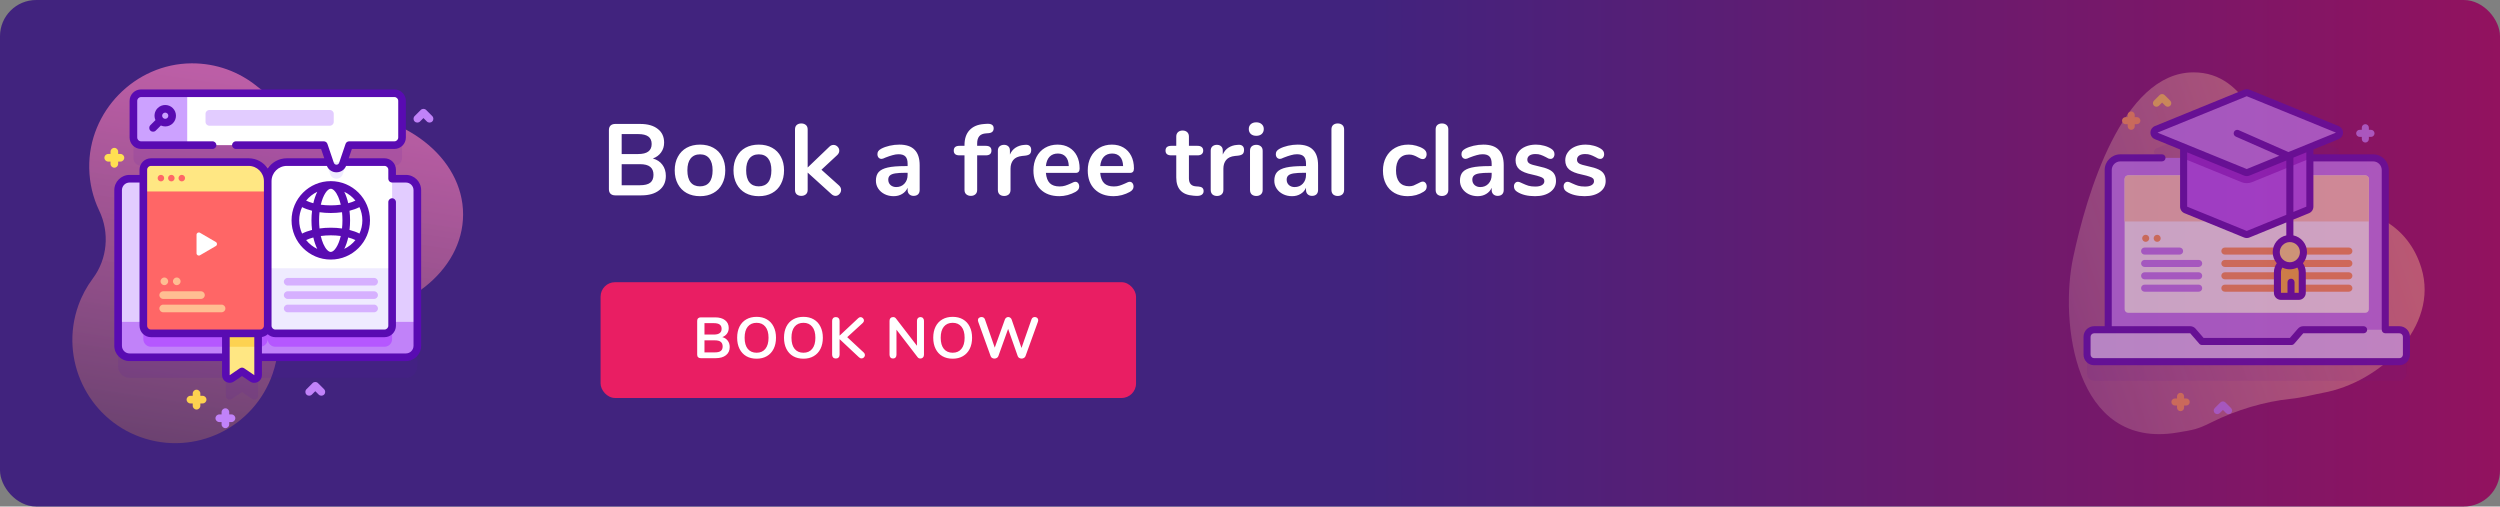 <svg width="691" height="140" viewBox="0 0 691 140" fill="none" xmlns="http://www.w3.org/2000/svg">
<rect x="0" y="0" width="691" height="140" fill="#808080" stroke="none"/>
<rect width="691" height="140" rx="10" fill="url(#paint0_linear)"/>
<path d="M180.455 43.808C181.594 44.125 182.471 44.704 183.087 45.544C183.722 46.384 184.039 47.411 184.039 48.624C184.039 50.304 183.432 51.62 182.219 52.572C181.024 53.524 179.372 54 177.263 54H170.039C169.498 54 169.068 53.851 168.751 53.552C168.452 53.253 168.303 52.833 168.303 52.292V35.968C168.303 35.427 168.452 35.007 168.751 34.708C169.068 34.409 169.498 34.26 170.039 34.26H176.983C179.036 34.26 180.642 34.717 181.799 35.632C182.975 36.528 183.563 37.788 183.563 39.412C183.563 40.457 183.283 41.363 182.723 42.128C182.182 42.893 181.426 43.453 180.455 43.808ZM171.831 42.576H176.395C178.878 42.576 180.119 41.652 180.119 39.804C180.119 38.871 179.811 38.18 179.195 37.732C178.579 37.284 177.646 37.06 176.395 37.06H171.831V42.576ZM176.871 51.2C178.178 51.2 179.13 50.967 179.727 50.5C180.324 50.033 180.623 49.305 180.623 48.316C180.623 47.327 180.315 46.589 179.699 46.104C179.102 45.619 178.159 45.376 176.871 45.376H171.831V51.2H176.871ZM193.492 54.224C192.092 54.224 190.86 53.935 189.796 53.356C188.751 52.777 187.939 51.947 187.36 50.864C186.781 49.781 186.492 48.521 186.492 47.084C186.492 45.647 186.781 44.396 187.36 43.332C187.939 42.249 188.751 41.419 189.796 40.84C190.86 40.261 192.092 39.972 193.492 39.972C194.892 39.972 196.115 40.261 197.16 40.84C198.224 41.419 199.036 42.249 199.596 43.332C200.175 44.396 200.464 45.647 200.464 47.084C200.464 48.521 200.175 49.781 199.596 50.864C199.036 51.947 198.224 52.777 197.16 53.356C196.115 53.935 194.892 54.224 193.492 54.224ZM193.464 51.508C194.603 51.508 195.471 51.135 196.068 50.388C196.665 49.641 196.964 48.54 196.964 47.084C196.964 45.647 196.665 44.555 196.068 43.808C195.471 43.043 194.612 42.66 193.492 42.66C192.372 42.66 191.504 43.043 190.888 43.808C190.291 44.555 189.992 45.647 189.992 47.084C189.992 48.54 190.291 49.641 190.888 50.388C191.485 51.135 192.344 51.508 193.464 51.508ZM209.738 54.224C208.338 54.224 207.106 53.935 206.042 53.356C204.996 52.777 204.184 51.947 203.606 50.864C203.027 49.781 202.738 48.521 202.738 47.084C202.738 45.647 203.027 44.396 203.606 43.332C204.184 42.249 204.996 41.419 206.042 40.84C207.106 40.261 208.338 39.972 209.738 39.972C211.138 39.972 212.36 40.261 213.406 40.84C214.47 41.419 215.282 42.249 215.842 43.332C216.42 44.396 216.71 45.647 216.71 47.084C216.71 48.521 216.42 49.781 215.842 50.864C215.282 51.947 214.47 52.777 213.406 53.356C212.36 53.935 211.138 54.224 209.738 54.224ZM209.71 51.508C210.848 51.508 211.716 51.135 212.314 50.388C212.911 49.641 213.21 48.54 213.21 47.084C213.21 45.647 212.911 44.555 212.314 43.808C211.716 43.043 210.858 42.66 209.738 42.66C208.618 42.66 207.75 43.043 207.134 43.808C206.536 44.555 206.238 45.647 206.238 47.084C206.238 48.54 206.536 49.641 207.134 50.388C207.731 51.135 208.59 51.508 209.71 51.508ZM231.919 51.284C232.292 51.639 232.479 52.04 232.479 52.488C232.479 52.917 232.32 53.3 232.003 53.636C231.704 53.972 231.35 54.14 230.939 54.14C230.528 54.14 230.146 53.972 229.791 53.636L223.239 47.7V52.488C223.239 53.029 223.071 53.44 222.735 53.72C222.399 54 221.979 54.14 221.475 54.14C220.971 54.14 220.551 54 220.215 53.72C219.898 53.44 219.739 53.029 219.739 52.488V35.772C219.739 35.231 219.898 34.82 220.215 34.54C220.551 34.26 220.971 34.12 221.475 34.12C221.979 34.12 222.399 34.26 222.735 34.54C223.071 34.82 223.239 35.231 223.239 35.772V46.3L229.231 40.56C229.567 40.224 229.95 40.056 230.379 40.056C230.808 40.056 231.182 40.215 231.499 40.532C231.816 40.849 231.975 41.223 231.975 41.652C231.975 42.081 231.798 42.473 231.443 42.828L227.047 46.916L231.919 51.284ZM248.568 39.972C250.472 39.972 251.882 40.448 252.796 41.4C253.73 42.333 254.196 43.761 254.196 45.684V52.516C254.196 53.02 254.047 53.421 253.748 53.72C253.45 54 253.039 54.14 252.516 54.14C252.031 54.14 251.63 53.991 251.312 53.692C251.014 53.393 250.864 53.001 250.864 52.516V51.9C250.547 52.628 250.043 53.197 249.352 53.608C248.68 54.019 247.896 54.224 247 54.224C246.086 54.224 245.255 54.037 244.508 53.664C243.762 53.291 243.174 52.777 242.744 52.124C242.315 51.471 242.1 50.743 242.1 49.94C242.1 48.932 242.352 48.139 242.856 47.56C243.379 46.981 244.219 46.561 245.376 46.3C246.534 46.039 248.13 45.908 250.164 45.908H250.864V45.264C250.864 44.349 250.668 43.687 250.276 43.276C249.884 42.847 249.25 42.632 248.372 42.632C247.831 42.632 247.28 42.716 246.72 42.884C246.16 43.033 245.498 43.257 244.732 43.556C244.247 43.799 243.892 43.92 243.668 43.92C243.332 43.92 243.052 43.799 242.828 43.556C242.623 43.313 242.52 42.996 242.52 42.604C242.52 42.287 242.595 42.016 242.744 41.792C242.912 41.549 243.183 41.325 243.556 41.12C244.21 40.765 244.984 40.485 245.88 40.28C246.795 40.075 247.691 39.972 248.568 39.972ZM247.7 51.704C248.634 51.704 249.39 51.396 249.968 50.78C250.566 50.145 250.864 49.333 250.864 48.344V47.756H250.36C249.11 47.756 248.139 47.812 247.448 47.924C246.758 48.036 246.263 48.232 245.964 48.512C245.666 48.792 245.516 49.175 245.516 49.66C245.516 50.257 245.722 50.752 246.132 51.144C246.562 51.517 247.084 51.704 247.7 51.704ZM272.551 36.864C271.692 36.92 271.067 37.181 270.675 37.648C270.283 38.115 270.087 38.787 270.087 39.664V40.308H272.467C273.512 40.308 274.035 40.747 274.035 41.624C274.035 42.501 273.512 42.94 272.467 42.94H270.087V52.488C270.087 53.029 269.919 53.44 269.583 53.72C269.266 54 268.855 54.14 268.351 54.14C267.847 54.14 267.427 54 267.091 53.72C266.755 53.44 266.587 53.029 266.587 52.488V42.94H265.187C264.142 42.94 263.619 42.501 263.619 41.624C263.619 40.747 264.142 40.308 265.187 40.308H266.587V40.112C266.587 38.357 267.044 36.985 267.959 35.996C268.892 34.988 270.199 34.419 271.879 34.288L272.607 34.232C273.354 34.176 273.876 34.26 274.175 34.484C274.492 34.689 274.651 35.016 274.651 35.464C274.651 36.267 274.194 36.715 273.279 36.808L272.551 36.864ZM283.454 40.028C283.939 39.991 284.322 40.093 284.602 40.336C284.882 40.579 285.022 40.943 285.022 41.428C285.022 41.932 284.901 42.305 284.658 42.548C284.415 42.791 283.977 42.949 283.342 43.024L282.502 43.108C281.401 43.22 280.589 43.593 280.066 44.228C279.562 44.863 279.31 45.656 279.31 46.608V52.488C279.31 53.029 279.142 53.449 278.806 53.748C278.47 54.028 278.05 54.168 277.546 54.168C277.042 54.168 276.622 54.028 276.286 53.748C275.969 53.449 275.81 53.029 275.81 52.488V41.652C275.81 41.129 275.969 40.728 276.286 40.448C276.622 40.168 277.033 40.028 277.518 40.028C278.003 40.028 278.395 40.168 278.694 40.448C278.993 40.709 279.142 41.092 279.142 41.596V42.716C279.497 41.895 280.019 41.26 280.71 40.812C281.419 40.364 282.203 40.112 283.062 40.056L283.454 40.028ZM297.231 50.248C297.549 50.248 297.801 50.369 297.987 50.612C298.193 50.855 298.295 51.181 298.295 51.592C298.295 52.171 297.95 52.656 297.259 53.048C296.625 53.403 295.906 53.692 295.103 53.916C294.301 54.121 293.535 54.224 292.807 54.224C290.605 54.224 288.859 53.589 287.571 52.32C286.283 51.051 285.639 49.315 285.639 47.112C285.639 45.712 285.919 44.471 286.479 43.388C287.039 42.305 287.823 41.465 288.831 40.868C289.858 40.271 291.015 39.972 292.303 39.972C293.535 39.972 294.609 40.243 295.523 40.784C296.438 41.325 297.147 42.091 297.651 43.08C298.155 44.069 298.407 45.236 298.407 46.58C298.407 47.383 298.053 47.784 297.343 47.784H289.083C289.195 49.072 289.559 50.024 290.175 50.64C290.791 51.237 291.687 51.536 292.863 51.536C293.461 51.536 293.983 51.461 294.431 51.312C294.898 51.163 295.421 50.957 295.999 50.696C296.559 50.397 296.97 50.248 297.231 50.248ZM292.387 42.436C291.435 42.436 290.67 42.735 290.091 43.332C289.531 43.929 289.195 44.788 289.083 45.908H295.411C295.374 44.769 295.094 43.911 294.571 43.332C294.049 42.735 293.321 42.436 292.387 42.436ZM312.246 50.248C312.564 50.248 312.816 50.369 313.002 50.612C313.208 50.855 313.31 51.181 313.31 51.592C313.31 52.171 312.965 52.656 312.274 53.048C311.64 53.403 310.921 53.692 310.118 53.916C309.316 54.121 308.55 54.224 307.822 54.224C305.62 54.224 303.874 53.589 302.586 52.32C301.298 51.051 300.654 49.315 300.654 47.112C300.654 45.712 300.934 44.471 301.494 43.388C302.054 42.305 302.838 41.465 303.846 40.868C304.873 40.271 306.03 39.972 307.318 39.972C308.55 39.972 309.624 40.243 310.538 40.784C311.453 41.325 312.162 42.091 312.666 43.08C313.17 44.069 313.422 45.236 313.422 46.58C313.422 47.383 313.068 47.784 312.358 47.784H304.098C304.21 49.072 304.574 50.024 305.19 50.64C305.806 51.237 306.702 51.536 307.878 51.536C308.476 51.536 308.998 51.461 309.446 51.312C309.913 51.163 310.436 50.957 311.014 50.696C311.574 50.397 311.985 50.248 312.246 50.248ZM307.402 42.436C306.45 42.436 305.685 42.735 305.106 43.332C304.546 43.929 304.21 44.788 304.098 45.908H310.426C310.389 44.769 310.109 43.911 309.586 43.332C309.064 42.735 308.336 42.436 307.402 42.436ZM331.279 51.564C332.212 51.62 332.679 52.04 332.679 52.824C332.679 53.272 332.492 53.617 332.119 53.86C331.764 54.084 331.251 54.177 330.579 54.14L329.823 54.084C326.687 53.86 325.119 52.18 325.119 49.044V42.94H323.719C323.215 42.94 322.823 42.828 322.543 42.604C322.282 42.38 322.151 42.053 322.151 41.624C322.151 41.195 322.282 40.868 322.543 40.644C322.823 40.42 323.215 40.308 323.719 40.308H325.119V37.732C325.119 37.228 325.278 36.827 325.595 36.528C325.912 36.229 326.342 36.08 326.883 36.08C327.406 36.08 327.826 36.229 328.143 36.528C328.46 36.827 328.619 37.228 328.619 37.732V40.308H330.999C331.503 40.308 331.886 40.42 332.147 40.644C332.427 40.868 332.567 41.195 332.567 41.624C332.567 42.053 332.427 42.38 332.147 42.604C331.886 42.828 331.503 42.94 330.999 42.94H328.619V49.296C328.619 50.677 329.254 51.415 330.523 51.508L331.279 51.564ZM342.287 40.028C342.772 39.991 343.155 40.093 343.435 40.336C343.715 40.579 343.855 40.943 343.855 41.428C343.855 41.932 343.734 42.305 343.491 42.548C343.248 42.791 342.81 42.949 342.175 43.024L341.335 43.108C340.234 43.22 339.422 43.593 338.899 44.228C338.395 44.863 338.143 45.656 338.143 46.608V52.488C338.143 53.029 337.975 53.449 337.639 53.748C337.303 54.028 336.883 54.168 336.379 54.168C335.875 54.168 335.455 54.028 335.119 53.748C334.802 53.449 334.643 53.029 334.643 52.488V41.652C334.643 41.129 334.802 40.728 335.119 40.448C335.455 40.168 335.866 40.028 336.351 40.028C336.836 40.028 337.228 40.168 337.527 40.448C337.826 40.709 337.975 41.092 337.975 41.596V42.716C338.33 41.895 338.852 41.26 339.543 40.812C340.252 40.364 341.036 40.112 341.895 40.056L342.287 40.028ZM347.238 54.168C346.734 54.168 346.314 54.028 345.978 53.748C345.66 53.449 345.502 53.029 345.502 52.488V41.68C345.502 41.139 345.66 40.728 345.978 40.448C346.314 40.168 346.734 40.028 347.238 40.028C347.742 40.028 348.162 40.168 348.498 40.448C348.834 40.728 349.002 41.139 349.002 41.68V52.488C349.002 53.029 348.834 53.449 348.498 53.748C348.162 54.028 347.742 54.168 347.238 54.168ZM347.238 37.536C346.603 37.536 346.099 37.368 345.726 37.032C345.352 36.677 345.166 36.22 345.166 35.66C345.166 35.1 345.352 34.652 345.726 34.316C346.099 33.98 346.603 33.812 347.238 33.812C347.854 33.812 348.348 33.98 348.722 34.316C349.114 34.652 349.31 35.1 349.31 35.66C349.31 36.22 349.123 36.677 348.75 37.032C348.376 37.368 347.872 37.536 347.238 37.536ZM358.687 39.972C360.591 39.972 362 40.448 362.915 41.4C363.848 42.333 364.315 43.761 364.315 45.684V52.516C364.315 53.02 364.166 53.421 363.867 53.72C363.568 54 363.158 54.14 362.635 54.14C362.15 54.14 361.748 53.991 361.431 53.692C361.132 53.393 360.983 53.001 360.983 52.516V51.9C360.666 52.628 360.162 53.197 359.471 53.608C358.799 54.019 358.015 54.224 357.119 54.224C356.204 54.224 355.374 54.037 354.627 53.664C353.88 53.291 353.292 52.777 352.863 52.124C352.434 51.471 352.219 50.743 352.219 49.94C352.219 48.932 352.471 48.139 352.975 47.56C353.498 46.981 354.338 46.561 355.495 46.3C356.652 46.039 358.248 45.908 360.283 45.908H360.983V45.264C360.983 44.349 360.787 43.687 360.395 43.276C360.003 42.847 359.368 42.632 358.491 42.632C357.95 42.632 357.399 42.716 356.839 42.884C356.279 43.033 355.616 43.257 354.851 43.556C354.366 43.799 354.011 43.92 353.787 43.92C353.451 43.92 353.171 43.799 352.947 43.556C352.742 43.313 352.639 42.996 352.639 42.604C352.639 42.287 352.714 42.016 352.863 41.792C353.031 41.549 353.302 41.325 353.675 41.12C354.328 40.765 355.103 40.485 355.999 40.28C356.914 40.075 357.81 39.972 358.687 39.972ZM357.819 51.704C358.752 51.704 359.508 51.396 360.087 50.78C360.684 50.145 360.983 49.333 360.983 48.344V47.756H360.479C359.228 47.756 358.258 47.812 357.567 47.924C356.876 48.036 356.382 48.232 356.083 48.512C355.784 48.792 355.635 49.175 355.635 49.66C355.635 50.257 355.84 50.752 356.251 51.144C356.68 51.517 357.203 51.704 357.819 51.704ZM369.748 54.168C369.244 54.168 368.824 54.028 368.488 53.748C368.171 53.449 368.012 53.029 368.012 52.488V35.772C368.012 35.231 368.171 34.82 368.488 34.54C368.824 34.26 369.244 34.12 369.748 34.12C370.252 34.12 370.672 34.26 371.008 34.54C371.344 34.82 371.512 35.231 371.512 35.772V52.488C371.512 53.029 371.344 53.449 371.008 53.748C370.672 54.028 370.252 54.168 369.748 54.168ZM389.079 54.224C387.716 54.224 386.512 53.935 385.467 53.356C384.44 52.777 383.647 51.956 383.087 50.892C382.527 49.828 382.247 48.587 382.247 47.168C382.247 45.749 382.536 44.499 383.115 43.416C383.712 42.315 384.543 41.465 385.607 40.868C386.671 40.271 387.894 39.972 389.275 39.972C390.003 39.972 390.731 40.075 391.459 40.28C392.206 40.485 392.859 40.765 393.419 41.12C394.016 41.512 394.315 42.007 394.315 42.604C394.315 43.015 394.212 43.351 394.007 43.612C393.82 43.855 393.568 43.976 393.251 43.976C393.046 43.976 392.831 43.929 392.607 43.836C392.383 43.743 392.159 43.631 391.935 43.5C391.524 43.257 391.132 43.071 390.759 42.94C390.386 42.791 389.956 42.716 389.471 42.716C388.314 42.716 387.418 43.099 386.783 43.864C386.167 44.611 385.859 45.693 385.859 47.112C385.859 48.512 386.167 49.595 386.783 50.36C387.418 51.107 388.314 51.48 389.471 51.48C389.938 51.48 390.348 51.415 390.703 51.284C391.076 51.135 391.487 50.939 391.935 50.696C392.215 50.528 392.458 50.407 392.663 50.332C392.868 50.239 393.074 50.192 393.279 50.192C393.578 50.192 393.83 50.323 394.035 50.584C394.24 50.845 394.343 51.172 394.343 51.564C394.343 51.881 394.268 52.161 394.119 52.404C393.988 52.628 393.764 52.833 393.447 53.02C392.868 53.393 392.196 53.692 391.431 53.916C390.666 54.121 389.882 54.224 389.079 54.224ZM398.551 54.168C398.047 54.168 397.627 54.028 397.291 53.748C396.974 53.449 396.815 53.029 396.815 52.488V35.772C396.815 35.231 396.974 34.82 397.291 34.54C397.627 34.26 398.047 34.12 398.551 34.12C399.055 34.12 399.475 34.26 399.811 34.54C400.147 34.82 400.315 35.231 400.315 35.772V52.488C400.315 53.029 400.147 53.449 399.811 53.748C399.475 54.028 399.055 54.168 398.551 54.168ZM410 39.972C411.904 39.972 413.314 40.448 414.228 41.4C415.162 42.333 415.628 43.761 415.628 45.684V52.516C415.628 53.02 415.479 53.421 415.18 53.72C414.882 54 414.471 54.14 413.948 54.14C413.463 54.14 413.062 53.991 412.744 53.692C412.446 53.393 412.296 53.001 412.296 52.516V51.9C411.979 52.628 411.475 53.197 410.784 53.608C410.112 54.019 409.328 54.224 408.432 54.224C407.518 54.224 406.687 54.037 405.94 53.664C405.194 53.291 404.606 52.777 404.176 52.124C403.747 51.471 403.532 50.743 403.532 49.94C403.532 48.932 403.784 48.139 404.288 47.56C404.811 46.981 405.651 46.561 406.808 46.3C407.966 46.039 409.562 45.908 411.596 45.908H412.296V45.264C412.296 44.349 412.1 43.687 411.708 43.276C411.316 42.847 410.682 42.632 409.804 42.632C409.263 42.632 408.712 42.716 408.152 42.884C407.592 43.033 406.93 43.257 406.164 43.556C405.679 43.799 405.324 43.92 405.1 43.92C404.764 43.92 404.484 43.799 404.26 43.556C404.055 43.313 403.952 42.996 403.952 42.604C403.952 42.287 404.027 42.016 404.176 41.792C404.344 41.549 404.615 41.325 404.988 41.12C405.642 40.765 406.416 40.485 407.312 40.28C408.227 40.075 409.123 39.972 410 39.972ZM409.132 51.704C410.066 51.704 410.822 51.396 411.4 50.78C411.998 50.145 412.296 49.333 412.296 48.344V47.756H411.792C410.542 47.756 409.571 47.812 408.88 47.924C408.19 48.036 407.695 48.232 407.396 48.512C407.098 48.792 406.948 49.175 406.948 49.66C406.948 50.257 407.154 50.752 407.564 51.144C407.994 51.517 408.516 51.704 409.132 51.704ZM424.281 54.224C422.247 54.224 420.604 53.823 419.353 53.02C418.756 52.665 418.457 52.161 418.457 51.508C418.457 51.135 418.56 50.836 418.765 50.612C418.971 50.369 419.223 50.248 419.521 50.248C419.839 50.248 420.277 50.397 420.837 50.696C421.435 50.976 421.976 51.191 422.461 51.34C422.965 51.489 423.6 51.564 424.365 51.564C425.149 51.564 425.756 51.433 426.185 51.172C426.633 50.911 426.857 50.547 426.857 50.08C426.857 49.763 426.764 49.511 426.577 49.324C426.409 49.137 426.092 48.969 425.625 48.82C425.177 48.652 424.487 48.465 423.553 48.26C421.892 47.924 420.697 47.448 419.969 46.832C419.26 46.216 418.905 45.367 418.905 44.284C418.905 43.463 419.148 42.725 419.633 42.072C420.119 41.4 420.781 40.887 421.621 40.532C422.48 40.159 423.451 39.972 424.533 39.972C425.317 39.972 426.073 40.075 426.801 40.28C427.529 40.467 428.183 40.747 428.761 41.12C429.359 41.493 429.657 41.988 429.657 42.604C429.657 42.977 429.555 43.295 429.349 43.556C429.144 43.799 428.892 43.92 428.593 43.92C428.388 43.92 428.183 43.883 427.977 43.808C427.791 43.715 427.548 43.584 427.249 43.416C426.708 43.136 426.241 42.931 425.849 42.8C425.457 42.651 424.972 42.576 424.393 42.576C423.703 42.576 423.152 42.716 422.741 42.996C422.349 43.276 422.153 43.659 422.153 44.144C422.153 44.611 422.359 44.965 422.769 45.208C423.18 45.451 423.973 45.693 425.149 45.936C426.4 46.197 427.38 46.496 428.089 46.832C428.799 47.168 429.303 47.588 429.601 48.092C429.919 48.596 430.077 49.24 430.077 50.024C430.077 51.293 429.545 52.311 428.481 53.076C427.436 53.841 426.036 54.224 424.281 54.224ZM438.011 54.224C435.977 54.224 434.334 53.823 433.083 53.02C432.486 52.665 432.187 52.161 432.187 51.508C432.187 51.135 432.29 50.836 432.495 50.612C432.701 50.369 432.953 50.248 433.251 50.248C433.569 50.248 434.007 50.397 434.567 50.696C435.165 50.976 435.706 51.191 436.191 51.34C436.695 51.489 437.33 51.564 438.095 51.564C438.879 51.564 439.486 51.433 439.915 51.172C440.363 50.911 440.587 50.547 440.587 50.08C440.587 49.763 440.494 49.511 440.307 49.324C440.139 49.137 439.822 48.969 439.355 48.82C438.907 48.652 438.217 48.465 437.283 48.26C435.622 47.924 434.427 47.448 433.699 46.832C432.99 46.216 432.635 45.367 432.635 44.284C432.635 43.463 432.878 42.725 433.363 42.072C433.849 41.4 434.511 40.887 435.351 40.532C436.21 40.159 437.181 39.972 438.263 39.972C439.047 39.972 439.803 40.075 440.531 40.28C441.259 40.467 441.913 40.747 442.491 41.12C443.089 41.493 443.387 41.988 443.387 42.604C443.387 42.977 443.285 43.295 443.079 43.556C442.874 43.799 442.622 43.92 442.323 43.92C442.118 43.92 441.913 43.883 441.707 43.808C441.521 43.715 441.278 43.584 440.979 43.416C440.438 43.136 439.971 42.931 439.579 42.8C439.187 42.651 438.702 42.576 438.123 42.576C437.433 42.576 436.882 42.716 436.471 42.996C436.079 43.276 435.883 43.659 435.883 44.144C435.883 44.611 436.089 44.965 436.499 45.208C436.91 45.451 437.703 45.693 438.879 45.936C440.13 46.197 441.11 46.496 441.819 46.832C442.529 47.168 443.033 47.588 443.331 48.092C443.649 48.596 443.807 49.24 443.807 50.024C443.807 51.293 443.275 52.311 442.211 53.076C441.166 53.841 439.766 54.224 438.011 54.224Z" fill="white"/>
<rect x="166" y="78" width="148" height="32" rx="4" fill="#E91E63"/>
<path d="M199.644 93.176C200.295 93.357 200.796 93.688 201.148 94.168C201.511 94.648 201.692 95.235 201.692 95.928C201.692 96.888 201.345 97.64 200.652 98.184C199.969 98.728 199.025 99 197.82 99H193.692C193.383 99 193.137 98.915 192.956 98.744C192.785 98.573 192.7 98.333 192.7 98.024V88.696C192.7 88.387 192.785 88.147 192.956 87.976C193.137 87.805 193.383 87.72 193.692 87.72H197.66C198.833 87.72 199.751 87.981 200.412 88.504C201.084 89.016 201.42 89.736 201.42 90.664C201.42 91.261 201.26 91.779 200.94 92.216C200.631 92.653 200.199 92.973 199.644 93.176ZM194.716 92.472H197.324C198.743 92.472 199.452 91.944 199.452 90.888C199.452 90.355 199.276 89.96 198.924 89.704C198.572 89.448 198.039 89.32 197.324 89.32H194.716V92.472ZM197.596 97.4C198.343 97.4 198.887 97.267 199.228 97C199.569 96.733 199.74 96.317 199.74 95.752C199.74 95.187 199.564 94.765 199.212 94.488C198.871 94.211 198.332 94.072 197.596 94.072H194.716V97.4H197.596ZM209.126 99.144C208.027 99.144 207.073 98.909 206.262 98.44C205.462 97.971 204.843 97.299 204.406 96.424C203.969 95.549 203.75 94.525 203.75 93.352C203.75 92.179 203.963 91.16 204.39 90.296C204.827 89.421 205.451 88.749 206.262 88.28C207.073 87.811 208.027 87.576 209.126 87.576C210.225 87.576 211.174 87.811 211.974 88.28C212.785 88.749 213.403 89.421 213.83 90.296C214.267 91.16 214.486 92.179 214.486 93.352C214.486 94.525 214.267 95.549 213.83 96.424C213.393 97.299 212.769 97.971 211.958 98.44C211.158 98.909 210.214 99.144 209.126 99.144ZM209.126 97.496C210.161 97.496 210.966 97.139 211.542 96.424C212.129 95.709 212.422 94.685 212.422 93.352C212.422 92.019 212.129 91 211.542 90.296C210.966 89.581 210.161 89.224 209.126 89.224C208.081 89.224 207.265 89.581 206.678 90.296C206.102 91 205.814 92.019 205.814 93.352C205.814 94.685 206.102 95.709 206.678 96.424C207.265 97.139 208.081 97.496 209.126 97.496ZM222.075 99.144C220.976 99.144 220.021 98.909 219.211 98.44C218.411 97.971 217.792 97.299 217.355 96.424C216.917 95.549 216.699 94.525 216.699 93.352C216.699 92.179 216.912 91.16 217.339 90.296C217.776 89.421 218.4 88.749 219.211 88.28C220.021 87.811 220.976 87.576 222.075 87.576C223.173 87.576 224.123 87.811 224.923 88.28C225.733 88.749 226.352 89.421 226.779 90.296C227.216 91.16 227.435 92.179 227.435 93.352C227.435 94.525 227.216 95.549 226.779 96.424C226.341 97.299 225.717 97.971 224.907 98.44C224.107 98.909 223.163 99.144 222.075 99.144ZM222.075 97.496C223.109 97.496 223.915 97.139 224.491 96.424C225.077 95.709 225.371 94.685 225.371 93.352C225.371 92.019 225.077 91 224.491 90.296C223.915 89.581 223.109 89.224 222.075 89.224C221.029 89.224 220.213 89.581 219.627 90.296C219.051 91 218.763 92.019 218.763 93.352C218.763 94.685 219.051 95.709 219.627 96.424C220.213 97.139 221.029 97.496 222.075 97.496ZM238.751 97.448C238.965 97.651 239.071 97.88 239.071 98.136C239.071 98.381 238.975 98.6 238.783 98.792C238.602 98.973 238.383 99.064 238.127 99.064C237.861 99.064 237.615 98.952 237.391 98.728L232.063 93.736V98.056C232.063 98.365 231.967 98.616 231.775 98.808C231.594 99 231.343 99.096 231.023 99.096C230.714 99.096 230.463 99 230.271 98.808C230.09 98.616 229.999 98.365 229.999 98.056V88.664C229.999 88.355 230.09 88.109 230.271 87.928C230.463 87.736 230.714 87.64 231.023 87.64C231.343 87.64 231.594 87.736 231.775 87.928C231.967 88.109 232.063 88.355 232.063 88.664V92.776L237.215 87.944C237.407 87.752 237.626 87.656 237.871 87.656C238.117 87.656 238.33 87.752 238.511 87.944C238.703 88.125 238.799 88.339 238.799 88.584C238.799 88.829 238.693 89.053 238.479 89.256L234.175 93.192L238.751 97.448ZM254.41 87.64C254.708 87.64 254.943 87.736 255.114 87.928C255.295 88.109 255.386 88.355 255.386 88.664V98.056C255.386 98.365 255.295 98.616 255.114 98.808C254.932 99 254.698 99.096 254.41 99.096C254.068 99.096 253.807 98.973 253.626 98.728L247.786 91.128V98.056C247.786 98.365 247.7 98.616 247.53 98.808C247.359 99 247.124 99.096 246.826 99.096C246.527 99.096 246.292 99 246.122 98.808C245.951 98.616 245.866 98.365 245.866 98.056V88.664C245.866 88.355 245.956 88.109 246.138 87.928C246.319 87.736 246.559 87.64 246.858 87.64C247.188 87.64 247.444 87.763 247.626 88.008L253.45 95.576V88.664C253.45 88.355 253.535 88.109 253.706 87.928C253.887 87.736 254.122 87.64 254.41 87.64ZM263.323 99.144C262.224 99.144 261.269 98.909 260.459 98.44C259.659 97.971 259.04 97.299 258.603 96.424C258.165 95.549 257.947 94.525 257.947 93.352C257.947 92.179 258.16 91.16 258.587 90.296C259.024 89.421 259.648 88.749 260.459 88.28C261.269 87.811 262.224 87.576 263.323 87.576C264.421 87.576 265.371 87.811 266.171 88.28C266.981 88.749 267.6 89.421 268.027 90.296C268.464 91.16 268.683 92.179 268.683 93.352C268.683 94.525 268.464 95.549 268.027 96.424C267.589 97.299 266.965 97.971 266.155 98.44C265.355 98.909 264.411 99.144 263.323 99.144ZM263.323 97.496C264.357 97.496 265.163 97.139 265.739 96.424C266.325 95.709 266.619 94.685 266.619 93.352C266.619 92.019 266.325 91 265.739 90.296C265.163 89.581 264.357 89.224 263.323 89.224C262.277 89.224 261.461 89.581 260.875 90.296C260.299 91 260.011 92.019 260.011 93.352C260.011 94.685 260.299 95.709 260.875 96.424C261.461 97.139 262.277 97.496 263.323 97.496ZM285.11 88.264C285.185 88.051 285.302 87.891 285.462 87.784C285.633 87.677 285.82 87.624 286.022 87.624C286.278 87.624 286.497 87.704 286.678 87.864C286.87 88.024 286.966 88.237 286.966 88.504C286.966 88.6 286.94 88.739 286.886 88.92L283.446 98.44C283.361 98.653 283.217 98.819 283.014 98.936C282.822 99.053 282.609 99.112 282.374 99.112C282.14 99.112 281.921 99.053 281.718 98.936C281.516 98.819 281.377 98.653 281.302 98.44L278.646 90.904L275.942 98.44C275.857 98.653 275.713 98.819 275.51 98.936C275.318 99.053 275.105 99.112 274.87 99.112C274.636 99.112 274.417 99.053 274.214 98.936C274.022 98.819 273.889 98.653 273.814 98.44L270.374 88.92C270.321 88.76 270.294 88.621 270.294 88.504C270.294 88.237 270.39 88.024 270.582 87.864C270.785 87.704 271.02 87.624 271.286 87.624C271.5 87.624 271.692 87.677 271.862 87.784C272.033 87.891 272.156 88.051 272.23 88.264L274.95 96.088L277.75 88.312C277.825 88.099 277.948 87.933 278.118 87.816C278.289 87.688 278.476 87.624 278.678 87.624C278.881 87.624 279.068 87.688 279.238 87.816C279.42 87.933 279.548 88.104 279.622 88.328L282.342 96.184L285.11 88.264Z" fill="white"/>
<g style="mix-blend-mode:luminosity" opacity="0.6" clip-path="url(#clip0)">
<path d="M606.205 20C586.551 20.105 576.684 53.906 573.001 71.281C569.319 88.656 573.167 124.3 601.731 119.572C606.348 118.808 607.426 118.651 611.232 116.741C618.006 113.34 626.024 110.948 633.269 110.225C636.24 109.929 639.996 108.948 641.985 108.591C657.927 105.724 674.197 90.278 669.271 74.094C665.572 61.941 654.735 57.048 643.881 57.721C637.921 58.09 631.577 54.593 630.305 50.731C626.162 38.149 621.396 19.92 606.205 20Z" fill="url(#paint1_linear)"/>
<path opacity="0.1" d="M620.631 30.966L595.968 41.029C595.158 41.359 595.158 42.507 595.968 42.837L620.631 52.9C620.868 52.997 621.132 52.997 621.369 52.9L646.032 42.837C646.842 42.507 646.842 41.36 646.032 41.029L621.369 30.966C621.132 30.87 620.868 30.87 620.631 30.966Z" fill="#590BB2"/>
<path opacity="0.1" d="M665.139 98.369V103.293C665.139 104.371 664.266 105.246 663.186 105.246H578.814C577.734 105.246 576.861 104.371 576.861 103.293V98.369C576.861 97.291 577.734 96.416 578.814 96.416H605.378C605.661 96.416 605.931 96.539 606.116 96.754L608.631 99.658H633.369L635.884 96.754C636.069 96.539 636.339 96.416 636.622 96.416H663.186C664.266 96.416 665.139 97.291 665.139 98.369Z" fill="#590BB2"/>
<path d="M659.29 95.769H582.71V46.992C582.71 45.136 584.215 43.631 586.071 43.631H655.929C657.785 43.631 659.29 45.136 659.29 46.992V95.769H659.29Z" fill="#C182F9"/>
<path d="M665.139 93.096V98.019C665.139 99.098 664.266 99.973 663.186 99.973H578.814C577.734 99.973 576.861 99.098 576.861 98.019V93.096C576.861 92.018 577.734 91.143 578.814 91.143H605.378C605.661 91.143 605.931 91.266 606.116 91.48L608.631 94.385H633.369L635.884 91.48C636.069 91.266 636.339 91.143 636.622 91.143H663.186C664.266 91.143 665.139 92.018 665.139 93.096Z" fill="#E2CCFF"/>
<path d="M653.779 86.46H588.221C587.682 86.46 587.245 86.023 587.245 85.484V49.462C587.245 48.923 587.682 48.485 588.221 48.485H653.779C654.318 48.485 654.755 48.923 654.755 49.462V85.484C654.755 86.023 654.318 86.46 653.779 86.46Z" fill="white"/>
<path d="M654.755 61.211V49.462C654.755 48.923 654.318 48.485 653.779 48.485H588.221C587.682 48.485 587.245 48.923 587.245 49.462V61.211H654.755Z" fill="#FFD5B8"/>
<path d="M649.231 70.373H614.949C614.41 70.373 613.973 69.936 613.973 69.396C613.973 68.857 614.41 68.42 614.949 68.42H649.231C649.77 68.42 650.207 68.857 650.207 69.396C650.207 69.936 649.77 70.373 649.231 70.373Z" fill="#FFA052"/>
<path d="M649.231 73.791H614.949C614.41 73.791 613.973 73.354 613.973 72.815C613.973 72.275 614.41 71.838 614.949 71.838H649.231C649.77 71.838 650.207 72.275 650.207 72.815C650.207 73.354 649.77 73.791 649.231 73.791Z" fill="#FFA052"/>
<path d="M649.231 77.21H614.949C614.41 77.21 613.973 76.772 613.973 76.233C613.973 75.694 614.41 75.257 614.949 75.257H649.231C649.77 75.257 650.207 75.694 650.207 76.233C650.207 76.772 649.77 77.21 649.231 77.21Z" fill="#FFA052"/>
<path d="M649.231 78.675C649.77 78.675 650.207 79.113 650.207 79.652C650.207 80.191 649.77 80.628 649.231 80.628H614.949C614.41 80.628 613.973 80.191 613.973 79.652C613.973 79.113 614.41 78.675 614.949 78.675H649.231Z" fill="#FFA052"/>
<path d="M602.441 70.373H592.769C592.23 70.373 591.793 69.936 591.793 69.396C591.793 68.857 592.23 68.42 592.769 68.42H602.441C602.981 68.42 603.418 68.857 603.418 69.396C603.418 69.936 602.98 70.373 602.441 70.373Z" fill="#C182F9"/>
<path d="M607.715 73.791H592.769C592.23 73.791 591.793 73.354 591.793 72.815C591.793 72.275 592.23 71.838 592.769 71.838H607.715C608.254 71.838 608.691 72.275 608.691 72.815C608.691 73.354 608.254 73.791 607.715 73.791Z" fill="#C182F9"/>
<path d="M607.715 77.21H592.769C592.23 77.21 591.793 76.772 591.793 76.233C591.793 75.694 592.23 75.256 592.769 75.256H607.715C608.254 75.256 608.691 75.694 608.691 76.233C608.691 76.772 608.254 77.21 607.715 77.21Z" fill="#C182F9"/>
<path d="M607.715 80.628H592.769C592.23 80.628 591.793 80.191 591.793 79.651C591.793 79.112 592.23 78.675 592.769 78.675H607.715C608.254 78.675 608.691 79.112 608.691 79.651C608.691 80.191 608.254 80.628 607.715 80.628Z" fill="#C182F9"/>
<path d="M593.071 66.847C593.611 66.847 594.048 66.41 594.048 65.87C594.048 65.331 593.611 64.894 593.071 64.894C592.532 64.894 592.095 65.331 592.095 65.87C592.095 66.41 592.532 66.847 593.071 66.847Z" fill="#FFA052"/>
<path d="M596.245 66.847C596.785 66.847 597.222 66.41 597.222 65.87C597.222 65.331 596.785 64.894 596.245 64.894C595.706 64.894 595.269 65.331 595.269 65.87C595.269 66.41 595.706 66.847 596.245 66.847Z" fill="#FFA052"/>
<path d="M590.629 32.373H590.043V31.788C590.043 31.248 589.606 30.811 589.066 30.811C588.527 30.811 588.09 31.248 588.09 31.788V32.373H587.504C586.965 32.373 586.527 32.811 586.527 33.35C586.527 33.889 586.965 34.327 587.504 34.327H588.09V34.913C588.09 35.452 588.527 35.889 589.066 35.889C589.606 35.889 590.043 35.452 590.043 34.913V34.327H590.629C591.168 34.327 591.605 33.889 591.605 33.35C591.605 32.811 591.168 32.373 590.629 32.373Z" fill="#FFA052"/>
<path d="M604.268 110.137H603.682V109.551C603.682 109.012 603.245 108.574 602.706 108.574C602.166 108.574 601.729 109.012 601.729 109.551V110.137H601.143C600.604 110.137 600.167 110.574 600.167 111.113C600.167 111.653 600.604 112.09 601.143 112.09H601.729V112.676C601.729 113.215 602.166 113.652 602.706 113.652C603.245 113.652 603.682 113.215 603.682 112.676V112.09H604.268C604.807 112.09 605.245 111.653 605.245 111.113C605.245 110.574 604.808 110.137 604.268 110.137Z" fill="#FFA052"/>
<path d="M655.341 35.882H654.755V35.296C654.755 34.757 654.318 34.32 653.779 34.32C653.239 34.32 652.802 34.757 652.802 35.296V35.882H652.216C651.677 35.882 651.24 36.32 651.24 36.859C651.24 37.398 651.677 37.835 652.216 37.835H652.802V38.421C652.802 38.961 653.239 39.398 653.779 39.398C654.318 39.398 654.755 38.961 654.755 38.421V37.835H655.341C655.881 37.835 656.318 37.398 656.318 36.859C656.318 36.32 655.881 35.882 655.341 35.882Z" fill="#C182F9"/>
<path d="M599.168 29.505C598.918 29.505 598.668 29.41 598.477 29.219L597.605 28.348L596.733 29.219C596.352 29.601 595.734 29.601 595.352 29.219C594.971 28.838 594.971 28.22 595.352 27.838L596.915 26.276C597.296 25.895 597.914 25.895 598.296 26.276L599.858 27.838C600.24 28.22 600.24 28.838 599.858 29.219C599.668 29.41 599.418 29.505 599.168 29.505Z" fill="#FDD250"/>
<path d="M615.975 114.462C615.725 114.462 615.475 114.367 615.284 114.177L614.412 113.305L613.54 114.177C613.159 114.558 612.541 114.558 612.159 114.177C611.778 113.795 611.778 113.177 612.159 112.795L613.722 111.233C614.103 110.852 614.721 110.852 615.103 111.233L616.665 112.795C617.047 113.177 617.047 113.795 616.665 114.177C616.475 114.367 616.225 114.462 615.975 114.462Z" fill="#C182F9"/>
<path d="M638.447 38.508V57.12C638.447 57.516 638.207 57.873 637.838 58.024L621.369 64.745C621.133 64.84 620.867 64.84 620.631 64.745L604.162 58.024C603.793 57.873 603.553 57.516 603.553 57.12V38.508H638.447Z" fill="#B557FF"/>
<path d="M638.447 38.508V43.823L622.477 50.338C622.006 50.532 621.508 50.629 621 50.629C620.492 50.629 619.994 50.532 619.523 50.338L603.553 43.823V38.508H638.447Z" fill="#9526DD"/>
<path d="M620.631 25.693L595.968 35.755C595.158 36.086 595.158 37.233 595.968 37.564L620.631 47.627C620.868 47.723 621.132 47.723 621.369 47.627L646.032 37.564C646.842 37.233 646.842 36.086 646.032 35.755L621.369 25.693C621.132 25.596 620.868 25.596 620.631 25.693Z" fill="#C182F9"/>
<path d="M635.368 81.915H630.461C629.921 81.915 629.484 81.477 629.484 80.938V75.268C629.484 73.374 631.02 71.838 632.914 71.838C634.809 71.838 636.344 73.374 636.344 75.268V80.938C636.344 81.477 635.907 81.915 635.368 81.915Z" fill="#FFC136"/>
<path d="M632.914 73.463C634.993 73.463 636.678 71.778 636.678 69.7C636.678 67.621 634.993 65.936 632.914 65.936C630.836 65.936 629.151 67.621 629.151 69.7C629.151 71.778 630.836 73.463 632.914 73.463Z" fill="#FFE783"/>
<path d="M663.186 90.166H660.266V46.992C660.266 44.6 658.32 42.655 655.929 42.655H639.423V41.315L646.401 38.468C647.139 38.167 647.616 37.457 647.616 36.66C647.616 35.862 647.139 35.153 646.401 34.851L621.738 24.789C621.262 24.594 620.738 24.594 620.262 24.789L595.599 34.851C594.861 35.152 594.384 35.862 594.384 36.66C594.384 37.457 594.861 38.167 595.599 38.468L602.577 41.315V57.12C602.577 57.917 603.054 58.627 603.793 58.928L620.262 65.648C620.5 65.745 620.75 65.793 621 65.793C621.25 65.793 621.5 65.745 621.738 65.648L631.937 61.486V65.062C629.791 65.513 628.174 67.421 628.174 69.7C628.174 70.866 628.598 71.934 629.299 72.761C628.803 73.473 628.507 74.336 628.507 75.268V80.938C628.507 82.015 629.384 82.891 630.461 82.891H635.367C636.444 82.891 637.32 82.015 637.32 80.938V75.268C637.32 74.335 637.028 73.47 636.532 72.757C637.231 71.931 637.654 70.864 637.654 69.7C637.654 67.421 636.037 65.513 633.89 65.062V60.689L638.208 58.928C638.946 58.627 639.423 57.917 639.423 57.12V44.608H655.929C657.243 44.608 658.313 45.678 658.313 46.992V91.143C658.313 91.682 658.75 92.119 659.29 92.119H663.186C663.724 92.119 664.162 92.558 664.162 93.096V98.02C664.162 98.558 663.724 98.996 663.186 98.996H578.814C578.276 98.996 577.838 98.558 577.838 98.02V93.096C577.838 92.558 578.276 92.119 578.814 92.119H605.378L607.893 95.024C608.078 95.239 608.347 95.362 608.631 95.362H633.369C633.653 95.362 633.922 95.239 634.107 95.024L636.622 92.119H653.313C653.853 92.119 654.29 91.682 654.29 91.143C654.29 90.604 653.853 90.166 653.313 90.166H636.622C636.055 90.166 635.516 90.412 635.145 90.841L632.923 93.409H609.077L606.854 90.841C606.483 90.412 605.945 90.166 605.378 90.166H583.687V46.992C583.687 45.678 584.756 44.608 586.071 44.608H597.576C598.115 44.608 598.553 44.171 598.553 43.631C598.553 43.092 598.115 42.655 597.576 42.655H586.071C583.68 42.655 581.734 44.601 581.734 46.992V90.166H578.814C577.199 90.166 575.885 91.481 575.885 93.096V98.02C575.885 99.635 577.199 100.95 578.814 100.95H663.186C664.801 100.95 666.115 99.635 666.115 98.02V93.096C666.115 91.481 664.801 90.166 663.186 90.166ZM634.216 80.938V78.008C634.216 77.469 633.779 77.031 633.24 77.031C632.7 77.031 632.263 77.469 632.263 78.008V80.938H630.461V75.268C630.461 74.787 630.602 74.341 630.843 73.962C631.469 74.268 632.172 74.44 632.914 74.44C633.656 74.44 634.359 74.268 634.985 73.963C635.225 74.341 635.368 74.787 635.368 75.268L635.369 80.938H634.216ZM635.701 69.7C635.701 71.237 634.451 72.487 632.914 72.487C631.377 72.487 630.127 71.237 630.127 69.7C630.127 68.163 631.377 66.913 632.914 66.913C634.451 66.913 635.701 68.163 635.701 69.7ZM621 26.597L645.663 36.66L632.513 42.025L618.755 35.965C618.261 35.748 617.685 35.971 617.468 36.465C617.25 36.959 617.474 37.535 617.968 37.753L629.998 43.051L621 46.722L596.337 36.66L621 26.597ZM621 63.839L604.53 57.119V42.112L620.262 48.531C620.5 48.628 620.75 48.676 621 48.676C621.25 48.676 621.5 48.628 621.738 48.531L631.937 44.369V59.377L621 63.839ZM633.891 58.58V43.572L637.47 42.112V57.12L633.891 58.58Z" fill="#590BB2"/>
</g>
<g clip-path="url(#clip1)">
<path d="M91.491 30.804C91.202 30.804 90.914 30.807 90.627 30.812C83.469 30.942 76.572 28.34 71.008 23.835C66.075 19.841 59.779 17.463 52.926 17.508C37.288 17.61 24.4 30.812 24.659 46.448C24.728 50.658 25.713 54.646 27.421 58.221C30.332 64.313 29.705 71.56 25.66 76.965C23.989 79.198 22.622 81.715 21.639 84.476C16.402 99.19 24.138 115.546 38.841 120.814C53.814 126.179 70.233 118.249 75.373 103.253C75.754 102.142 76.062 101.024 76.3 99.903C77.811 92.789 84.017 87.695 91.291 87.725C91.357 87.726 91.424 87.726 91.491 87.726C111.655 87.726 128 74.984 128 59.265C128 43.547 111.654 30.804 91.491 30.804Z" fill="url(#paint2_linear)"/>
<path opacity="0.1" d="M109.016 31.469H38.984C37.819 31.469 36.875 32.413 36.875 33.578V43.703C36.875 44.868 37.819 45.812 38.984 45.812H89.504L91.278 51.031C91.839 52.681 94.173 52.681 94.734 51.031L96.509 45.812H109.016C110.181 45.812 111.125 44.868 111.125 43.703V33.578C111.125 32.413 110.181 31.469 109.016 31.469Z" fill="#590BB2"/>
<path opacity="0.1" d="M112.188 55.095H35.812C34.063 55.095 32.648 56.51 32.648 58.259V101.277C32.648 103.026 34.063 104.441 35.812 104.441H62.428V109.398C62.428 110.246 63.377 110.746 64.078 110.27L66.885 108.356L69.693 110.27C70.393 110.746 71.342 110.246 71.342 109.398V104.441H112.188C113.937 104.441 115.352 103.026 115.352 101.277V58.259C115.352 56.51 113.937 55.095 112.188 55.095Z" fill="#590BB2"/>
<path d="M115.352 52.563V95.582C115.352 97.329 113.936 98.746 112.188 98.746H35.812C34.065 98.746 32.648 97.329 32.648 95.582V52.563C32.648 50.816 34.065 49.399 35.812 49.399H112.188C113.936 49.399 115.352 50.816 115.352 52.563Z" fill="#C182F9"/>
<path d="M108.383 49.399V93.734C108.383 94.899 107.438 95.844 106.273 95.844H76.109C75.527 95.844 75 95.607 74.618 95.226C74.236 94.844 74 94.317 74 93.734C74 94.899 73.055 95.844 71.891 95.844H41.727C40.562 95.844 39.617 94.899 39.617 93.734V49.399H108.383Z" fill="#B557FF"/>
<path d="M115.353 88.96H32.647V52.563C32.647 50.816 34.064 49.399 35.811 49.399H112.189C113.936 49.399 115.353 50.816 115.353 52.563V88.96Z" fill="#E2CCFF"/>
<path d="M71.342 90.705V103.703C71.342 104.551 70.393 105.051 69.693 104.574L66.885 102.661L64.078 104.574C63.377 105.051 62.428 104.551 62.428 103.703V90.705H71.342Z" fill="#FFE783"/>
<path d="M62.428 90.705H71.342V95.844H62.428V90.705Z" fill="#FDD250"/>
<path d="M74 50.077V90.032C74 91.197 73.055 92.142 71.891 92.142H41.727C40.562 92.142 39.617 91.197 39.617 90.032V46.913C39.617 45.748 40.562 44.803 41.727 44.803H68.727C71.64 44.803 74 47.163 74 50.077Z" fill="#FF6666"/>
<path d="M74 52.914V50.077C74 47.163 71.64 44.803 68.727 44.803H41.727C40.562 44.803 39.617 45.748 39.617 46.913V52.914H74Z" fill="#FFE783"/>
<path d="M108.383 46.913V90.033C108.383 91.197 107.438 92.142 106.273 92.142H76.109C74.945 92.142 74 91.197 74 90.033V50.077C74 47.164 76.36 44.804 79.273 44.804H106.273C107.438 44.804 108.383 45.749 108.383 46.913Z" fill="white"/>
<path d="M74 74.148V90.032C74 91.197 74.944 92.142 76.109 92.142H106.273C107.438 92.142 108.383 91.197 108.383 90.032V74.148H74Z" fill="#EFEBFF"/>
<path d="M109.016 25.773H38.984C37.819 25.773 36.875 26.718 36.875 27.883V38.008C36.875 39.173 37.819 40.117 38.984 40.117H89.504L91.278 45.336C91.839 46.986 94.173 46.986 94.734 45.336L96.509 40.117H109.016C110.181 40.117 111.125 39.173 111.125 38.008V27.883C111.125 26.718 110.181 25.773 109.016 25.773Z" fill="white"/>
<path d="M95.876 44.804L94.733 48.162C94.172 49.811 91.839 49.811 91.278 48.162L90.137 44.804H95.876Z" fill="#EFEBFF"/>
<path d="M51.746 25.773H38.984C37.819 25.773 36.875 26.718 36.875 27.883V38.008C36.875 39.173 37.819 40.117 38.984 40.117H51.746V25.773Z" fill="#CCA1FF"/>
<path d="M54.322 64.882V70.011C54.322 70.5 54.852 70.804 55.274 70.558L59.667 67.993C60.085 67.749 60.085 67.144 59.667 66.9L55.274 64.335C54.852 64.089 54.322 64.393 54.322 64.882Z" fill="white"/>
<path d="M44.476 50.138C44.976 50.138 45.38 49.733 45.38 49.233C45.38 48.734 44.976 48.329 44.476 48.329C43.977 48.329 43.572 48.734 43.572 49.233C43.572 49.733 43.977 50.138 44.476 50.138Z" fill="#FF6666"/>
<path d="M47.36 50.138C47.86 50.138 48.264 49.733 48.264 49.233C48.264 48.734 47.86 48.329 47.36 48.329C46.861 48.329 46.456 48.734 46.456 49.233C46.456 49.733 46.861 50.138 47.36 50.138Z" fill="#FF6666"/>
<path d="M50.244 50.138C50.744 50.138 51.148 49.733 51.148 49.233C51.148 48.734 50.744 48.329 50.244 48.329C49.745 48.329 49.34 48.734 49.34 49.233C49.34 49.733 49.745 50.138 50.244 50.138Z" fill="#FF6666"/>
<path d="M55.549 82.622H45.103C44.521 82.622 44.049 82.149 44.049 81.567C44.049 80.984 44.521 80.512 45.103 80.512H55.549C56.132 80.512 56.604 80.984 56.604 81.567C56.604 82.149 56.132 82.622 55.549 82.622Z" fill="#FFBE92"/>
<path d="M61.244 86.314H45.103C44.521 86.314 44.049 85.841 44.049 85.259C44.049 84.677 44.521 84.204 45.103 84.204H61.244C61.827 84.204 62.299 84.677 62.299 85.259C62.299 85.841 61.827 86.314 61.244 86.314Z" fill="#FFBE92"/>
<path d="M45.43 78.814C46.012 78.814 46.484 78.341 46.484 77.759C46.484 77.177 46.012 76.704 45.43 76.704C44.847 76.704 44.375 77.177 44.375 77.759C44.375 78.341 44.847 78.814 45.43 78.814Z" fill="#FFBE92"/>
<path d="M48.857 78.814C49.44 78.814 49.912 78.341 49.912 77.759C49.912 77.177 49.44 76.704 48.857 76.704C48.275 76.704 47.803 77.177 47.803 77.759C47.803 78.341 48.275 78.814 48.857 78.814Z" fill="#FFBE92"/>
<path d="M91.191 34.746H57.863C57.281 34.746 56.808 34.274 56.808 33.692V31.461C56.808 30.878 57.281 30.406 57.863 30.406H91.191C91.774 30.406 92.246 30.878 92.246 31.461V33.692C92.246 34.274 91.774 34.746 91.191 34.746Z" fill="#E2CCFF"/>
<path d="M112.189 48.344H109.437V46.913C109.437 45.168 108.018 43.749 106.273 43.749H96.388L97.264 41.172H109.016C110.76 41.172 112.18 39.752 112.18 38.008V27.883C112.18 26.138 110.76 24.719 109.016 24.719H38.984C37.24 24.719 35.82 26.138 35.82 27.883V38.008C35.82 39.752 37.24 41.172 38.984 41.172H58.749C59.332 41.172 59.804 40.7 59.804 40.117C59.804 39.535 59.332 39.062 58.749 39.062H38.984C38.403 39.062 37.93 38.589 37.93 38.008V27.883C37.93 27.301 38.403 26.828 38.984 26.828H109.016C109.597 26.828 110.07 27.301 110.07 27.883V38.008C110.07 38.589 109.597 39.062 109.016 39.062H96.509C96.057 39.062 95.656 39.35 95.51 39.778L93.736 44.996C93.571 45.481 93.136 45.519 93.006 45.519H93.006C92.877 45.519 92.442 45.481 92.277 44.996L90.502 39.778C90.357 39.35 89.955 39.062 89.504 39.062H65.204C64.621 39.062 64.149 39.535 64.149 40.117C64.149 40.7 64.621 41.172 65.204 41.172H88.748L89.625 43.749H79.273C77.074 43.749 75.134 44.877 74 46.584C72.865 44.877 70.925 43.749 68.726 43.749H41.727C39.982 43.749 38.562 45.168 38.562 46.913V48.344H35.811C33.485 48.344 31.592 50.237 31.592 52.563V95.582C31.592 97.909 33.485 99.801 35.811 99.801H61.374V103.703C61.374 104.487 61.804 105.201 62.497 105.568C63.191 105.934 64.023 105.888 64.671 105.446L66.885 103.938L69.1 105.446C69.457 105.69 69.871 105.813 70.287 105.813C70.624 105.813 70.963 105.732 71.273 105.568C71.966 105.201 72.397 104.487 72.397 103.703V99.801H112.189C114.515 99.801 116.408 97.909 116.408 95.582V52.563C116.408 50.237 114.515 48.344 112.189 48.344ZM40.672 46.913C40.672 46.331 41.145 45.858 41.727 45.858H68.726C71.053 45.858 72.945 47.751 72.945 50.077V90.032C72.945 90.614 72.472 91.087 71.89 91.087H41.727C41.145 91.087 40.672 90.614 40.672 90.032V46.913ZM35.811 97.692C34.648 97.692 33.702 96.746 33.702 95.582V52.563C33.702 51.4 34.648 50.453 35.811 50.453H38.562V90.032C38.562 91.777 39.982 93.196 41.727 93.196H61.374V97.692H35.811V97.692ZM70.287 103.703L67.479 101.79C67.121 101.546 66.65 101.546 66.291 101.79L63.483 103.703V93.196H70.288L70.293 103.706C70.293 103.706 70.291 103.705 70.287 103.703ZM114.298 95.582C114.298 96.746 113.352 97.692 112.189 97.692H72.397V93.152C73.007 93.053 73.559 92.78 74 92.384C74.561 92.887 75.299 93.197 76.11 93.197H106.273C108.018 93.197 109.437 91.777 109.437 90.032V55.854C109.437 55.272 108.965 54.799 108.383 54.799C107.8 54.799 107.328 55.272 107.328 55.854V90.032C107.328 90.614 106.855 91.087 106.273 91.087H76.109C75.528 91.087 75.055 90.614 75.055 90.032V50.077C75.055 47.751 76.947 45.858 79.273 45.858H90.35C90.797 46.939 91.819 47.628 93.006 47.628H93.006C94.194 47.628 95.216 46.939 95.663 45.858H106.273C106.855 45.858 107.328 46.331 107.328 46.913V49.399C107.328 49.905 107.687 50.339 108.183 50.435C108.259 50.449 108.335 50.455 108.41 50.454H112.189C113.352 50.454 114.298 51.4 114.298 52.563V95.582Z" fill="#590BB2"/>
<path d="M41.559 36.097C41.765 36.303 42.035 36.406 42.305 36.406C42.575 36.406 42.845 36.303 43.051 36.097L44.459 34.688C44.844 34.86 45.257 34.949 45.671 34.949C46.431 34.949 47.19 34.66 47.768 34.082C48.925 32.926 48.925 31.044 47.768 29.888C46.612 28.732 44.73 28.732 43.574 29.888C42.681 30.781 42.48 32.106 42.968 33.197L41.559 34.605C41.147 35.017 41.147 35.685 41.559 36.097ZM45.065 31.38C45.232 31.213 45.452 31.129 45.671 31.129C45.89 31.129 46.109 31.213 46.276 31.38C46.61 31.713 46.61 32.257 46.276 32.591C45.943 32.925 45.399 32.925 45.066 32.591C44.732 32.257 44.731 31.713 45.065 31.38Z" fill="#590BB2"/>
<path d="M91.425 50.064C85.448 50.064 80.585 54.927 80.585 60.904C80.585 66.882 85.448 71.745 91.425 71.745C97.403 71.745 102.266 66.882 102.266 60.904C102.266 54.927 97.403 50.064 91.425 50.064ZM100.156 60.904C100.156 62.208 99.867 63.445 99.352 64.557C98.559 64.152 97.627 63.815 96.603 63.554C96.708 62.68 96.762 61.788 96.762 60.904C96.762 60.021 96.708 59.129 96.604 58.255C97.627 57.994 98.559 57.657 99.353 57.251C99.867 58.364 100.156 59.6 100.156 60.904ZM91.425 69.635C90.757 69.635 89.967 68.779 89.364 67.401C89.08 66.754 88.845 66.023 88.662 65.231C89.546 65.11 90.478 65.045 91.425 65.045C92.378 65.045 93.306 65.108 94.184 65.226C93.534 68.002 92.337 69.635 91.425 69.635ZM91.425 62.936C90.357 62.936 89.311 63.01 88.316 63.149C88.238 62.425 88.198 61.673 88.198 60.904C88.198 60.111 88.241 59.362 88.317 58.659C89.313 58.799 90.359 58.873 91.425 58.873C92.493 58.873 93.539 58.798 94.535 58.659C94.613 59.383 94.653 60.136 94.653 60.904C94.653 61.697 94.609 62.446 94.533 63.149C93.537 63.01 92.491 62.936 91.425 62.936ZM82.694 60.904C82.694 59.6 82.984 58.363 83.498 57.251C84.291 57.656 85.223 57.993 86.247 58.254C86.143 59.129 86.089 60.021 86.089 60.904C86.089 61.788 86.143 62.679 86.247 63.553C85.223 63.814 84.292 64.152 83.499 64.558C82.984 63.446 82.694 62.208 82.694 60.904ZM91.425 52.173C92.094 52.173 92.884 53.029 93.487 54.407C93.77 55.054 94.005 55.786 94.188 56.577C93.304 56.698 92.372 56.763 91.425 56.763C90.473 56.763 89.544 56.701 88.667 56.583C89.316 53.807 90.514 52.173 91.425 52.173ZM98.236 55.45C97.658 55.731 96.988 55.974 96.246 56.171C95.982 55.009 95.618 53.93 95.156 53.012C96.359 53.583 97.411 54.422 98.236 55.45ZM87.694 53.012C87.232 53.932 86.867 55.012 86.603 56.176C85.864 55.98 85.193 55.736 84.613 55.452C85.438 54.423 86.49 53.584 87.694 53.012ZM84.615 66.358C85.192 66.078 85.863 65.835 86.604 65.638C86.868 66.8 87.233 67.878 87.694 68.796C86.491 68.225 85.44 67.387 84.615 66.358ZM95.156 68.796C95.618 67.877 95.984 66.796 96.248 65.632C96.987 65.829 97.657 66.072 98.238 66.356C97.413 67.385 96.36 68.225 95.156 68.796Z" fill="#590BB2"/>
<path d="M104.461 85.259C104.461 85.841 103.989 86.314 103.406 86.314H79.511C78.929 86.314 78.457 85.841 78.457 85.259C78.457 84.677 78.929 84.204 79.511 84.204H103.406C103.989 84.204 104.461 84.677 104.461 85.259Z" fill="#D6B0FF"/>
<path d="M104.461 81.567C104.461 82.149 103.989 82.621 103.406 82.621H79.511C78.929 82.621 78.457 82.149 78.457 81.567C78.457 80.984 78.929 80.512 79.511 80.512H103.406C103.989 80.512 104.461 80.984 104.461 81.567Z" fill="#D6B0FF"/>
<path d="M104.461 77.875C104.461 78.457 103.989 78.929 103.406 78.929H79.511C78.929 78.929 78.457 78.457 78.457 77.875C78.457 77.293 78.929 76.82 79.511 76.82H103.406C103.989 76.82 104.461 77.293 104.461 77.875Z" fill="#D6B0FF"/>
<path d="M118.727 33.883C118.457 33.883 118.187 33.78 117.982 33.575L117.04 32.633L116.098 33.575C115.686 33.986 115.018 33.986 114.607 33.575C114.195 33.163 114.195 32.495 114.607 32.083L116.294 30.395C116.706 29.984 117.374 29.984 117.785 30.395L119.473 32.083C119.885 32.495 119.885 33.163 119.473 33.575C119.267 33.78 118.997 33.883 118.727 33.883Z" fill="#C182F9"/>
<path d="M88.831 109.375C88.561 109.375 88.291 109.272 88.085 109.066L87.143 108.125L86.201 109.066C85.79 109.478 85.122 109.478 84.71 109.066C84.298 108.654 84.298 107.986 84.71 107.575L86.398 105.887C86.809 105.475 87.477 105.475 87.889 105.887L89.576 107.575C89.988 107.987 89.988 108.654 89.576 109.066C89.371 109.272 89.101 109.375 88.831 109.375Z" fill="#C182F9"/>
<path d="M33.289 42.554H32.656V41.921C32.656 41.338 32.184 40.866 31.602 40.866C31.019 40.866 30.547 41.338 30.547 41.921V42.554H29.914C29.332 42.554 28.859 43.026 28.859 43.608C28.859 44.191 29.332 44.663 29.914 44.663H30.547V45.296C30.547 45.878 31.019 46.35 31.602 46.35C32.184 46.35 32.656 45.878 32.656 45.296V44.663H33.289C33.871 44.663 34.344 44.191 34.344 43.608C34.344 43.026 33.871 42.554 33.289 42.554Z" fill="#FFE052"/>
<path d="M56.01 109.4H55.377V108.767C55.377 108.184 54.905 107.712 54.322 107.712C53.74 107.712 53.268 108.184 53.268 108.767V109.4H52.635C52.052 109.4 51.58 109.872 51.58 110.454C51.58 111.037 52.052 111.509 52.635 111.509H53.268V112.142C53.268 112.724 53.74 113.197 54.322 113.197C54.905 113.197 55.377 112.724 55.377 112.142V111.509H56.01C56.592 111.509 57.065 111.037 57.065 110.454C57.065 109.872 56.592 109.4 56.01 109.4Z" fill="#FDD250"/>
<path d="M63.986 114.545H63.354V113.912C63.354 113.329 62.881 112.857 62.299 112.857C61.717 112.857 61.244 113.329 61.244 113.912V114.545H60.611C60.029 114.545 59.557 115.017 59.557 115.599C59.557 116.182 60.029 116.654 60.611 116.654H61.244V117.287C61.244 117.869 61.717 118.342 62.299 118.342C62.881 118.342 63.354 117.869 63.354 117.287V116.654H63.986C64.569 116.654 65.041 116.182 65.041 115.599C65.041 115.017 64.569 114.545 63.986 114.545Z" fill="#C182F9"/>
</g>
<defs>
<linearGradient id="paint0_linear" x1="-2.57417e-06" y1="70" x2="691" y2="70" gradientUnits="userSpaceOnUse">
<stop offset="0.547" stop-color="#41237E"/>
<stop offset="1" stop-color="#92125F"/>
</linearGradient>
<linearGradient id="paint1_linear" x1="749.176" y1="19.294" x2="484.645" y2="113.914" gradientUnits="userSpaceOnUse">
<stop stop-color="#FFA052"/>
<stop offset="1" stop-color="white" stop-opacity="0"/>
</linearGradient>
<linearGradient id="paint2_linear" x1="83.684" y1="4.404" x2="60.9" y2="153.13" gradientUnits="userSpaceOnUse">
<stop stop-color="#EA72BA" stop-opacity="0.8"/>
<stop offset="1" stop-color="#50385F"/>
</linearGradient>
<clipPath id="clip0">
<rect width="100" height="100" fill="white" transform="translate(571 20)"/>
</clipPath>
<clipPath id="clip1">
<rect width="108" height="108" fill="white" transform="translate(20 16)"/>
</clipPath>
</defs>
</svg>

